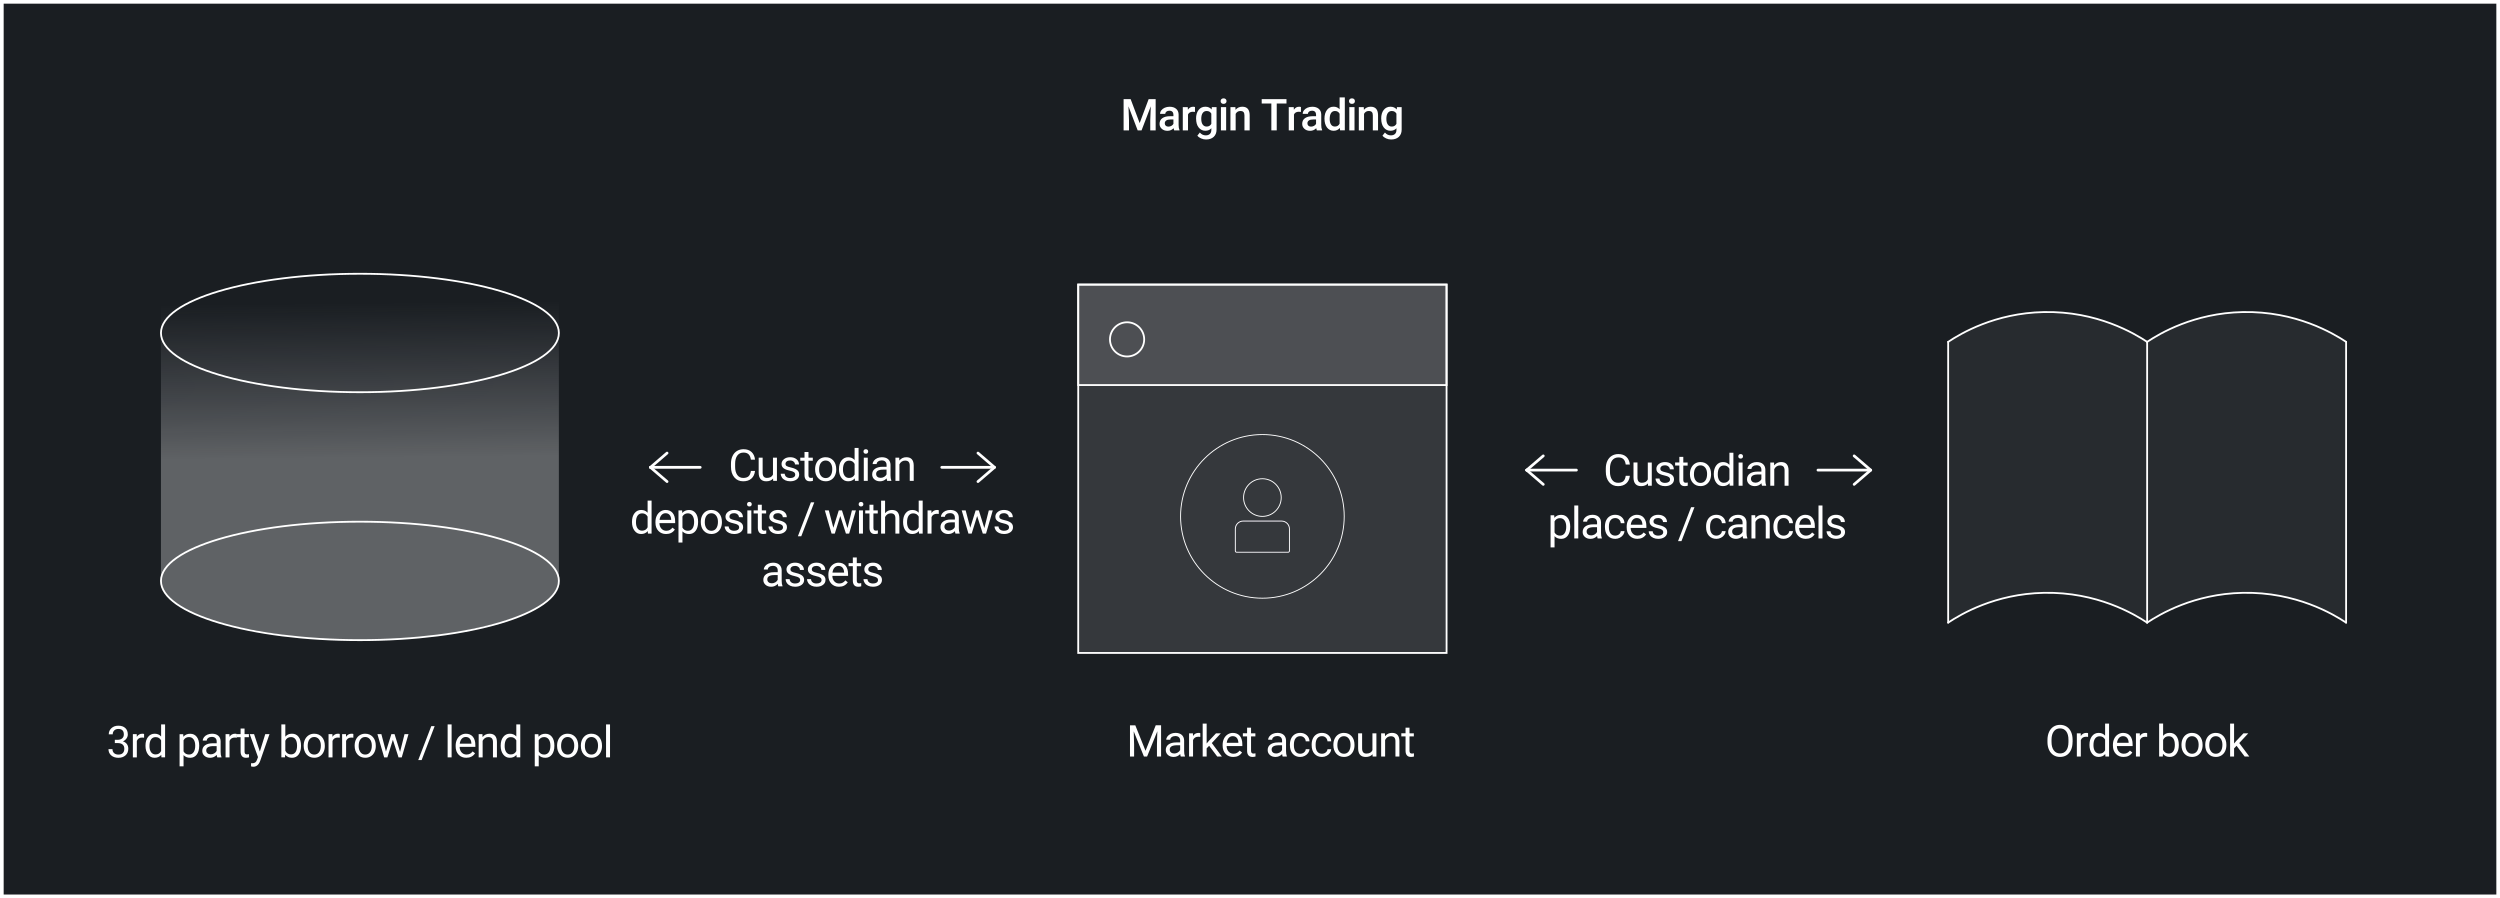 <?xml version="1.0" encoding="UTF-8"?><svg id="Layer_2" xmlns="http://www.w3.org/2000/svg" xmlns:xlink="http://www.w3.org/1999/xlink" viewBox="0 0 1365.52 490.6"><rect x="0" y="0" width="1365.52" height="490.6" fill="#808080" stroke="none"/><defs><style>.cls-1,.cls-2,.cls-3,.cls-4,.cls-5,.cls-6{fill:none;}.cls-7{opacity:.12;}.cls-7,.cls-8,.cls-9{fill:#fff;}.cls-8{opacity:.06;}.cls-10{fill:url(#linear-gradient);}.cls-11{opacity:.1;}.cls-12{fill:#1a1e22;stroke-width:2px;}.cls-12,.cls-2,.cls-3,.cls-4,.cls-6{stroke:#fff;}.cls-12,.cls-2,.cls-3,.cls-5,.cls-6{stroke-miterlimit:10;}.cls-2,.cls-4{stroke-linecap:round;}.cls-4{stroke-linejoin:round;stroke-width:1.5px;}.cls-5{stroke:#863dd2;}.cls-5,.cls-6{stroke-width:.5px;}</style><linearGradient id="linear-gradient" x1="-11651.16" y1="4780.15" x2="-11650.06" y2="4889.55" gradientTransform="translate(-11454.41 5029.75) rotate(-180)" gradientUnits="userSpaceOnUse"><stop offset="0" stop-color="#fff" stop-opacity=".3"/><stop offset=".77" stop-color="#e1e1eb" stop-opacity="0"/><stop offset="1" stop-color="#e0e0eb" stop-opacity="0"/></linearGradient></defs><g id="Layer_1-2"><rect class="cls-12" x="1" y="1" width="1363.52" height="488.6"/><ellipse class="cls-3" cx="196.59" cy="317.3" rx="108.67" ry="32.35"/><path class="cls-10" d="M87.92,149.53h217.34v165.11c0,19.3-28.02,22.89-30.63,25.11l-23.92,5.54c-8.69,1.4-19.59,2.82-32.21,3.63-19.7,1.27-34.93,.53-41.18,.15-19.57-1.19-33.2-3.83-46.13-6.34-2.48-.48-9.97-1.96-19.31-5.38-19.13-7.01-22.24-13.43-23.19-16.32-.74-2.22-.81-4.2-.77-5.42V149.53Z"/><ellipse class="cls-3" cx="196.59" cy="181.88" rx="108.67" ry="32.35"/><g><path class="cls-9" d="M62.72,404.09h1.63c1.02-.02,1.83-.29,2.41-.81s.88-1.23,.88-2.12c0-2-1-3-2.99-3-.94,0-1.69,.27-2.24,.8s-.84,1.24-.84,2.13h-2.17c0-1.35,.49-2.47,1.48-3.37s2.24-1.34,3.77-1.34c1.61,0,2.87,.43,3.79,1.28s1.37,2.04,1.37,3.55c0,.74-.24,1.46-.72,2.16s-1.13,1.21-1.96,1.56c.94,.3,1.66,.79,2.17,1.48s.77,1.53,.77,2.52c0,1.53-.5,2.75-1.5,3.64s-2.3,1.35-3.9,1.35-2.9-.43-3.91-1.3-1.51-2.01-1.51-3.43h2.18c0,.9,.29,1.62,.88,2.16s1.37,.81,2.36,.81c1.05,0,1.85-.27,2.4-.82s.83-1.33,.83-2.36-.3-1.75-.91-2.29-1.49-.8-2.64-.82h-1.63v-1.77Z"/><path class="cls-9" d="M78.7,402.94c-.33-.05-.68-.08-1.07-.08-1.42,0-2.39,.61-2.89,1.82v9h-2.17v-12.68h2.11l.04,1.46c.71-1.13,1.72-1.7,3.02-1.7,.42,0,.74,.05,.96,.16v2.02Z"/><path class="cls-9" d="M79.47,407.23c0-1.95,.46-3.51,1.38-4.69,.92-1.18,2.13-1.78,3.62-1.78s2.66,.51,3.53,1.52v-6.61h2.17v18h-1.99l-.11-1.36c-.87,1.06-2.07,1.59-3.62,1.59s-2.67-.6-3.59-1.8-1.39-2.77-1.39-4.71v-.16Zm2.17,.25c0,1.44,.3,2.56,.89,3.38,.59,.81,1.41,1.22,2.46,1.22,1.38,0,2.38-.62,3.01-1.85v-5.82c-.65-1.2-1.65-1.79-2.99-1.79-1.06,0-1.89,.41-2.48,1.23-.59,.82-.89,2.04-.89,3.64Z"/><path class="cls-9" d="M108.8,407.48c0,1.93-.44,3.48-1.32,4.66s-2.08,1.77-3.59,1.77-2.75-.49-3.63-1.46v6.11h-2.17v-17.55h1.98l.11,1.41c.88-1.09,2.11-1.64,3.68-1.64s2.73,.57,3.62,1.72,1.33,2.75,1.33,4.79v.2Zm-2.17-.25c0-1.43-.3-2.56-.91-3.39s-1.45-1.24-2.51-1.24c-1.31,0-2.3,.58-2.95,1.75v6.06c.65,1.16,1.64,1.73,2.98,1.73,1.04,0,1.87-.41,2.48-1.24s.92-2.05,.92-3.67Z"/><path class="cls-9" d="M118.68,413.68c-.13-.25-.23-.7-.3-1.34-1.01,1.05-2.21,1.57-3.61,1.57-1.25,0-2.28-.35-3.08-1.06-.8-.71-1.2-1.6-1.2-2.69,0-1.32,.5-2.35,1.51-3.08,1-.73,2.42-1.1,4.24-1.1h2.11v-1c0-.76-.23-1.36-.68-1.81-.45-.45-1.12-.67-2-.67-.77,0-1.42,.2-1.95,.59-.52,.39-.79,.86-.79,1.42h-2.18c0-.63,.22-1.24,.67-1.83,.45-.59,1.06-1.06,1.83-1.4,.77-.34,1.61-.52,2.54-.52,1.46,0,2.6,.37,3.43,1.1,.83,.73,1.26,1.74,1.29,3.02v5.84c0,1.16,.15,2.09,.45,2.78v.19h-2.27Zm-3.6-1.65c.68,0,1.32-.18,1.93-.53s1.05-.81,1.32-1.37v-2.6h-1.7c-2.66,0-3.98,.78-3.98,2.33,0,.68,.23,1.21,.68,1.59,.45,.38,1.03,.57,1.75,.57Z"/><path class="cls-9" d="M129.34,402.94c-.33-.05-.68-.08-1.07-.08-1.42,0-2.39,.61-2.89,1.82v9h-2.17v-12.68h2.11l.04,1.46c.71-1.13,1.72-1.7,3.02-1.7,.42,0,.74,.05,.96,.16v2.02Z"/><path class="cls-9" d="M133.58,397.93v3.07h2.37v1.68h-2.37v7.87c0,.51,.11,.89,.32,1.14,.21,.25,.57,.38,1.08,.38,.25,0,.59-.05,1.03-.14v1.75c-.57,.15-1.12,.23-1.66,.23-.97,0-1.7-.29-2.19-.88s-.74-1.42-.74-2.5v-7.86h-2.31v-1.68h2.31v-3.07h2.17Z"/><path class="cls-9" d="M141.93,410.5l2.95-9.5h2.32l-5.1,14.64c-.79,2.11-2.04,3.16-3.76,3.16l-.41-.04-.81-.15v-1.76l.59,.05c.73,0,1.31-.15,1.72-.45s.75-.84,1.01-1.63l.48-1.29-4.52-12.54h2.37l3.16,9.5Z"/><path class="cls-9" d="M164.42,407.48c0,1.94-.45,3.49-1.34,4.67s-2.09,1.76-3.59,1.76c-1.6,0-2.84-.57-3.71-1.7l-.11,1.46h-1.99v-18h2.17v6.71c.88-1.09,2.08-1.63,3.62-1.63s2.75,.58,3.63,1.75,1.32,2.76,1.32,4.78v.19Zm-2.17-.25c0-1.48-.29-2.62-.86-3.42s-1.39-1.21-2.46-1.21c-1.43,0-2.46,.66-3.08,1.99v5.48c.66,1.33,1.7,1.99,3.11,1.99,1.04,0,1.85-.4,2.43-1.21s.87-2.02,.87-3.63Z"/><path class="cls-9" d="M165.88,407.22c0-1.24,.24-2.36,.73-3.35s1.17-1.76,2.04-2.3,1.87-.81,2.98-.81c1.73,0,3.12,.6,4.19,1.79s1.6,2.79,1.6,4.77v.15c0,1.23-.24,2.34-.71,3.32s-1.15,1.74-2.03,2.29-1.89,.82-3.03,.82c-1.72,0-3.11-.6-4.18-1.79s-1.6-2.78-1.6-4.75v-.15Zm2.18,.26c0,1.41,.33,2.54,.98,3.39s1.53,1.28,2.62,1.28,1.98-.43,2.62-1.29,.97-2.07,.97-3.63c0-1.39-.33-2.52-.99-3.38s-1.54-1.29-2.63-1.29-1.93,.43-2.59,1.28-.98,2.07-.98,3.66Z"/><path class="cls-9" d="M185.58,402.94c-.33-.05-.68-.08-1.07-.08-1.42,0-2.39,.61-2.89,1.82v9h-2.17v-12.68h2.11l.04,1.46c.71-1.13,1.72-1.7,3.02-1.7,.42,0,.74,.05,.96,.16v2.02Z"/><path class="cls-9" d="M193,402.94c-.33-.05-.68-.08-1.07-.08-1.42,0-2.39,.61-2.89,1.82v9h-2.17v-12.68h2.11l.04,1.46c.71-1.13,1.72-1.7,3.02-1.7,.42,0,.74,.05,.96,.16v2.02Z"/><path class="cls-9" d="M193.72,407.22c0-1.24,.24-2.36,.73-3.35s1.17-1.76,2.04-2.3,1.87-.81,2.98-.81c1.73,0,3.12,.6,4.19,1.79s1.6,2.79,1.6,4.77v.15c0,1.23-.24,2.34-.71,3.32s-1.15,1.74-2.03,2.29-1.89,.82-3.03,.82c-1.72,0-3.11-.6-4.18-1.79s-1.6-2.78-1.6-4.75v-.15Zm2.18,.26c0,1.41,.33,2.54,.98,3.39s1.53,1.28,2.62,1.28,1.98-.43,2.62-1.29,.97-2.07,.97-3.63c0-1.39-.33-2.52-.99-3.38s-1.54-1.29-2.63-1.29-1.93,.43-2.59,1.28-.98,2.07-.98,3.66Z"/><path class="cls-9" d="M218.51,410.69l2.44-9.69h2.17l-3.69,12.68h-1.76l-3.08-9.61-3,9.61h-1.76l-3.68-12.68h2.16l2.5,9.49,2.95-9.49h1.75l3.01,9.69Z"/><path class="cls-9" d="M230.31,415.14h-1.86l7.12-18.53h1.85l-7.11,18.53Z"/><path class="cls-9" d="M246.67,413.68h-2.17v-18h2.17v18Z"/><path class="cls-9" d="M254.7,413.91c-1.72,0-3.12-.56-4.2-1.69s-1.62-2.64-1.62-4.53v-.4c0-1.26,.24-2.38,.72-3.37s1.15-1.76,2.02-2.32,1.8-.84,2.81-.84c1.65,0,2.93,.54,3.84,1.63s1.37,2.64,1.37,4.66v.9h-8.59c.03,1.25,.4,2.26,1.1,3.03s1.59,1.15,2.67,1.15c.77,0,1.41-.16,1.95-.47s1-.73,1.39-1.24l1.32,1.03c-1.06,1.63-2.66,2.45-4.78,2.45Zm-.27-11.37c-.88,0-1.61,.32-2.2,.96s-.96,1.53-1.1,2.68h6.35v-.16c-.06-1.1-.36-1.96-.89-2.56s-1.25-.91-2.16-.91Z"/><path class="cls-9" d="M263.51,401l.07,1.59c.97-1.22,2.23-1.83,3.8-1.83,2.68,0,4.03,1.51,4.05,4.54v8.38h-2.17v-8.39c0-.91-.22-1.59-.63-2.03s-1.05-.66-1.92-.66c-.7,0-1.32,.19-1.85,.56s-.95,.87-1.24,1.48v9.04h-2.17v-12.68h2.05Z"/><path class="cls-9" d="M273.48,407.23c0-1.95,.46-3.51,1.38-4.69,.92-1.18,2.13-1.78,3.62-1.78s2.66,.51,3.53,1.52v-6.61h2.17v18h-1.99l-.11-1.36c-.87,1.06-2.07,1.59-3.62,1.59s-2.67-.6-3.59-1.8-1.39-2.77-1.39-4.71v-.16Zm2.17,.25c0,1.44,.3,2.56,.89,3.38,.59,.81,1.41,1.22,2.46,1.22,1.37,0,2.38-.62,3.01-1.85v-5.82c-.65-1.2-1.65-1.79-2.99-1.79-1.06,0-1.89,.41-2.48,1.23-.59,.82-.89,2.04-.89,3.64Z"/><path class="cls-9" d="M302.8,407.48c0,1.93-.44,3.48-1.32,4.66s-2.08,1.77-3.59,1.77-2.75-.49-3.63-1.46v6.11h-2.17v-17.55h1.98l.11,1.41c.88-1.09,2.11-1.64,3.68-1.64s2.73,.57,3.62,1.72,1.33,2.75,1.33,4.79v.2Zm-2.17-.25c0-1.43-.3-2.56-.91-3.39s-1.45-1.24-2.51-1.24c-1.31,0-2.3,.58-2.95,1.75v6.06c.65,1.16,1.64,1.73,2.98,1.73,1.04,0,1.87-.41,2.48-1.24s.92-2.05,.92-3.67Z"/><path class="cls-9" d="M304.29,407.22c0-1.24,.24-2.36,.73-3.35s1.17-1.76,2.04-2.3,1.87-.81,2.98-.81c1.73,0,3.12,.6,4.19,1.79s1.6,2.79,1.6,4.77v.15c0,1.23-.24,2.34-.71,3.32s-1.15,1.74-2.03,2.29-1.89,.82-3.03,.82c-1.72,0-3.11-.6-4.18-1.79s-1.6-2.78-1.6-4.75v-.15Zm2.18,.26c0,1.41,.33,2.54,.98,3.39s1.53,1.28,2.62,1.28,1.98-.43,2.62-1.29,.97-2.07,.97-3.63c0-1.39-.33-2.52-.99-3.38s-1.54-1.29-2.63-1.29-1.93,.43-2.59,1.28-.98,2.07-.98,3.66Z"/><path class="cls-9" d="M317.28,407.22c0-1.24,.24-2.36,.73-3.35s1.17-1.76,2.04-2.3,1.87-.81,2.98-.81c1.73,0,3.12,.6,4.19,1.79s1.6,2.79,1.6,4.77v.15c0,1.23-.24,2.34-.71,3.32s-1.15,1.74-2.03,2.29-1.89,.82-3.03,.82c-1.72,0-3.11-.6-4.18-1.79s-1.6-2.78-1.6-4.75v-.15Zm2.18,.26c0,1.41,.33,2.54,.98,3.39s1.53,1.28,2.62,1.28,1.98-.43,2.62-1.29,.97-2.07,.97-3.63c0-1.39-.33-2.52-.99-3.38s-1.54-1.29-2.63-1.29-1.93,.43-2.59,1.28-.98,2.07-.98,3.66Z"/><path class="cls-9" d="M333.2,413.68h-2.17v-18h2.17v18Z"/></g><g><path class="cls-9" d="M617.57,54.15l4.92,13.08,4.91-13.08h3.83v17.06h-2.95v-5.62l.29-7.52-5.04,13.15h-2.12l-5.03-13.14,.29,7.51v5.62h-2.95v-17.06h3.84Z"/><path class="cls-9" d="M641.35,71.21c-.12-.24-.23-.64-.33-1.18-.91,.95-2.02,1.42-3.33,1.42s-2.31-.36-3.12-1.09-1.21-1.62-1.21-2.7c0-1.35,.5-2.39,1.51-3.11s2.44-1.08,4.31-1.08h1.75v-.83c0-.66-.18-1.18-.55-1.58s-.93-.59-1.68-.59c-.65,0-1.18,.16-1.59,.49s-.62,.74-.62,1.24h-2.85c0-.7,.23-1.35,.69-1.95s1.09-1.08,1.88-1.42,1.68-.52,2.65-.52c1.48,0,2.67,.37,3.55,1.12s1.34,1.79,1.36,3.15v5.72c0,1.14,.16,2.05,.48,2.73v.2h-2.91Zm-3.13-2.05c.56,0,1.09-.14,1.59-.41s.87-.64,1.12-1.1v-2.39h-1.54c-1.05,0-1.85,.18-2.38,.55s-.8,.89-.8,1.56c0,.55,.18,.98,.54,1.31s.85,.49,1.46,.49Z"/><path class="cls-9" d="M652.7,61.13c-.38-.06-.76-.09-1.16-.09-1.31,0-2.18,.5-2.64,1.5v8.67h-2.85v-12.68h2.72l.07,1.42c.69-1.1,1.64-1.65,2.86-1.65,.41,0,.74,.05,1.01,.16v2.67Z"/><path class="cls-9" d="M653.3,64.77c0-1.97,.46-3.54,1.39-4.72s2.15-1.76,3.69-1.76c1.45,0,2.58,.5,3.41,1.51l.13-1.28h2.57v12.29c0,1.66-.52,2.98-1.55,3.94s-2.43,1.44-4.19,1.44c-.93,0-1.84-.19-2.72-.58s-1.56-.89-2.02-1.52l1.35-1.71c.88,1.04,1.95,1.56,3.23,1.56,.95,0,1.69-.26,2.24-.77s.82-1.26,.82-2.26v-.86c-.82,.91-1.91,1.37-3.28,1.37-1.48,0-2.7-.59-3.64-1.77s-1.41-2.81-1.41-4.9Zm2.84,.25c0,1.27,.26,2.28,.78,3.01s1.24,1.1,2.16,1.1c1.15,0,2-.49,2.55-1.48v-5.58c-.54-.96-1.38-1.44-2.53-1.44-.94,0-1.67,.37-2.19,1.11s-.78,1.84-.78,3.28Z"/><path class="cls-9" d="M666.71,55.24c0-.44,.14-.8,.42-1.09s.67-.43,1.19-.43,.91,.14,1.2,.43,.42,.65,.42,1.09-.14,.79-.42,1.07-.68,.43-1.2,.43-.91-.14-1.19-.43-.42-.64-.42-1.07Zm3.02,15.97h-2.85v-12.68h2.85v12.68Z"/><path class="cls-9" d="M674.78,58.53l.08,1.46c.94-1.13,2.17-1.7,3.69-1.7,2.64,0,3.98,1.51,4.03,4.54v8.38h-2.85v-8.21c0-.8-.17-1.4-.52-1.79-.35-.39-.92-.58-1.71-.58-1.15,0-2,.52-2.57,1.56v9.02h-2.85v-12.68h2.68Z"/><path class="cls-9" d="M702.68,56.54h-5.32v14.67h-2.94v-14.67h-5.27v-2.39h13.54v2.39Z"/><path class="cls-9" d="M710.58,61.13c-.38-.06-.76-.09-1.16-.09-1.3,0-2.18,.5-2.64,1.5v8.67h-2.85v-12.68h2.72l.07,1.42c.69-1.1,1.64-1.65,2.86-1.65,.41,0,.74,.05,1.01,.16v2.67Z"/><path class="cls-9" d="M719.26,71.21c-.12-.24-.23-.64-.33-1.18-.91,.95-2.02,1.42-3.33,1.42s-2.31-.36-3.12-1.09-1.21-1.62-1.21-2.7c0-1.35,.5-2.39,1.51-3.11s2.44-1.08,4.31-1.08h1.75v-.83c0-.66-.18-1.18-.55-1.58s-.93-.59-1.68-.59c-.65,0-1.18,.16-1.59,.49s-.62,.74-.62,1.24h-2.85c0-.7,.23-1.35,.69-1.95s1.09-1.08,1.88-1.42,1.68-.52,2.65-.52c1.48,0,2.67,.37,3.55,1.12s1.34,1.79,1.36,3.15v5.72c0,1.14,.16,2.05,.48,2.73v.2h-2.91Zm-3.13-2.05c.56,0,1.09-.14,1.59-.41s.87-.64,1.12-1.1v-2.39h-1.54c-1.05,0-1.85,.18-2.38,.55s-.8,.89-.8,1.56c0,.55,.18,.98,.54,1.31s.85,.49,1.46,.49Z"/><path class="cls-9" d="M723.44,64.77c0-1.95,.45-3.52,1.36-4.71s2.12-1.78,3.64-1.78c1.34,0,2.43,.47,3.26,1.41v-6.49h2.85v18h-2.58l-.14-1.31c-.85,1.03-1.99,1.55-3.41,1.55s-2.69-.6-3.6-1.79-1.38-2.82-1.38-4.88Zm2.85,.25c0,1.29,.25,2.29,.74,3.02s1.2,1.08,2.12,1.08c1.16,0,2.02-.52,2.55-1.56v-5.41c-.52-1.02-1.37-1.52-2.53-1.52-.92,0-1.63,.37-2.13,1.1s-.75,1.83-.75,3.3Z"/><path class="cls-9" d="M736.83,55.24c0-.44,.14-.8,.42-1.09s.67-.43,1.19-.43,.91,.14,1.2,.43,.42,.65,.42,1.09-.14,.79-.42,1.07-.68,.43-1.2,.43-.91-.14-1.19-.43-.42-.64-.42-1.07Zm3.02,15.97h-2.85v-12.68h2.85v12.68Z"/><path class="cls-9" d="M744.9,58.53l.08,1.46c.94-1.13,2.17-1.7,3.69-1.7,2.64,0,3.98,1.51,4.03,4.54v8.38h-2.85v-8.21c0-.8-.17-1.4-.52-1.79s-.92-.58-1.71-.58c-1.15,0-2,.52-2.57,1.56v9.02h-2.85v-12.68h2.68Z"/><path class="cls-9" d="M754.41,64.77c0-1.97,.46-3.54,1.39-4.72s2.15-1.76,3.69-1.76c1.45,0,2.58,.5,3.41,1.51l.13-1.28h2.57v12.29c0,1.66-.52,2.98-1.55,3.94s-2.43,1.44-4.19,1.44c-.93,0-1.84-.19-2.72-.58s-1.56-.89-2.02-1.52l1.35-1.71c.88,1.04,1.95,1.56,3.23,1.56,.95,0,1.69-.26,2.24-.77s.82-1.26,.82-2.26v-.86c-.82,.91-1.91,1.37-3.28,1.37-1.48,0-2.7-.59-3.64-1.77s-1.41-2.81-1.41-4.9Zm2.84,.25c0,1.27,.26,2.28,.78,3.01s1.24,1.1,2.16,1.1c1.15,0,2-.49,2.55-1.48v-5.58c-.54-.96-1.38-1.44-2.53-1.44-.94,0-1.67,.37-2.19,1.11s-.78,1.84-.78,3.28Z"/></g><rect class="cls-7" x="588.93" y="155.44" width="201.2" height="201.2"/><rect class="cls-7" x="588.93" y="155.44" width="201.2" height="54.88"/><g><rect class="cls-3" x="588.93" y="155.44" width="201.2" height="201.2"/><rect class="cls-3" x="588.93" y="155.44" width="201.2" height="54.88"/><circle class="cls-3" cx="615.62" cy="185.37" r="9.34"/></g><circle class="cls-6" cx="689.53" cy="282.05" r="44.69"/><g class="cls-11"><circle class="cls-1" cx="689.53" cy="271.77" r="10.28"/><path class="cls-5" d="M675.48,284.62h28.09c.4,0,.73,.33,.73,.73v12.01c0,2.37-1.92,4.29-4.29,4.29h-20.97c-2.37,0-4.29-1.92-4.29-4.29v-12.01c0-.4,.33-.73,.73-.73Z" transform="translate(1379.05 586.26) rotate(-180)"/></g><g><circle class="cls-6" cx="689.53" cy="271.77" r="10.28"/><path class="cls-6" d="M675.48,284.62h28.09c.4,0,.73,.33,.73,.73v12.01c0,2.37-1.92,4.29-4.29,4.29h-20.97c-2.37,0-4.29-1.92-4.29-4.29v-12.01c0-.4,.33-.73,.73-.73Z" transform="translate(1379.05 586.26) rotate(-180)"/></g><line class="cls-4" x1="364.35" y1="263.04" x2="355.3" y2="255.26"/><line class="cls-4" x1="355.3" y1="255.26" x2="364.35" y2="247.47"/><line class="cls-4" x1="382.46" y1="255.26" x2="355.3" y2="255.26"/><line class="cls-4" x1="534.17" y1="247.47" x2="543.21" y2="255.26"/><line class="cls-4" x1="543.21" y1="255.26" x2="534.17" y2="263.04"/><g><path class="cls-9" d="M412.4,257.24c-.21,1.8-.88,3.2-2,4.18s-2.61,1.47-4.47,1.47c-2.02,0-3.63-.72-4.85-2.17s-1.82-3.38-1.82-5.8v-1.64c0-1.59,.28-2.98,.85-4.18s1.37-2.13,2.41-2.77,2.24-.97,3.61-.97c1.81,0,3.27,.51,4.36,1.52s1.73,2.41,1.91,4.2h-2.26c-.2-1.36-.62-2.35-1.27-2.96s-1.56-.92-2.74-.92c-1.44,0-2.56,.53-3.38,1.6-.82,1.06-1.22,2.58-1.22,4.54v1.65c0,1.85,.39,3.33,1.16,4.42s1.86,1.64,3.25,1.64c1.25,0,2.21-.28,2.88-.85s1.11-1.55,1.33-2.96h2.26Z"/><path class="cls-9" d="M422.26,261.4c-.84,.99-2.08,1.49-3.71,1.49-1.35,0-2.38-.39-3.09-1.18s-1.06-1.95-1.07-3.49v-8.25h2.17v8.19c0,1.92,.78,2.88,2.34,2.88,1.66,0,2.76-.62,3.3-1.85v-9.22h2.17v12.68h-2.06l-.05-1.25Z"/><path class="cls-9" d="M434.35,259.29c0-.59-.22-1.04-.66-1.37s-1.21-.6-2.31-.84-1.97-.52-2.61-.84-1.12-.72-1.43-1.17-.46-.99-.46-1.62c0-1.04,.44-1.92,1.32-2.64s2-1.08,3.37-1.08c1.44,0,2.6,.37,3.5,1.11s1.34,1.69,1.34,2.85h-2.18c0-.59-.25-1.11-.76-1.54s-1.14-.64-1.9-.64-1.41,.17-1.85,.52-.67,.79-.67,1.35c0,.52,.21,.92,.62,1.18s1.16,.52,2.24,.76,1.96,.53,2.63,.87,1.17,.74,1.49,1.21,.49,1.05,.49,1.73c0,1.13-.45,2.04-1.36,2.72s-2.08,1.03-3.53,1.03c-1.02,0-1.91-.18-2.7-.54s-1.39-.86-1.83-1.51-.66-1.34-.66-2.09h2.17c.04,.73,.33,1.3,.87,1.73s1.26,.64,2.15,.64c.82,0,1.48-.17,1.97-.5s.74-.78,.74-1.33Z"/><path class="cls-9" d="M441.59,246.91v3.07h2.37v1.68h-2.37v7.87c0,.51,.11,.89,.32,1.14,.21,.25,.57,.38,1.08,.38,.25,0,.59-.05,1.03-.14v1.75c-.57,.15-1.12,.23-1.66,.23-.97,0-1.7-.29-2.19-.88s-.74-1.42-.74-2.5v-7.86h-2.31v-1.68h2.31v-3.07h2.17Z"/><path class="cls-9" d="M445.22,256.2c0-1.24,.24-2.36,.73-3.35,.49-.99,1.17-1.76,2.04-2.3,.87-.54,1.86-.81,2.98-.81,1.73,0,3.12,.6,4.19,1.79s1.6,2.79,1.6,4.77v.15c0,1.23-.24,2.34-.71,3.32-.47,.98-1.15,1.74-2.03,2.29s-1.89,.82-3.03,.82c-1.72,0-3.11-.6-4.18-1.79s-1.6-2.78-1.6-4.75v-.15Zm2.18,.26c0,1.41,.33,2.54,.98,3.39,.65,.85,1.52,1.28,2.62,1.28s1.98-.43,2.62-1.29c.65-.86,.97-2.07,.97-3.63,0-1.39-.33-2.52-.99-3.38-.66-.86-1.54-1.29-2.63-1.29s-1.93,.43-2.59,1.28-.98,2.07-.98,3.66Z"/><path class="cls-9" d="M458.26,256.21c0-1.95,.46-3.51,1.38-4.69s2.13-1.78,3.62-1.78,2.66,.51,3.53,1.52v-6.61h2.17v18h-1.99l-.11-1.36c-.87,1.06-2.07,1.59-3.62,1.59s-2.67-.6-3.59-1.8-1.39-2.77-1.39-4.71v-.16Zm2.17,.25c0,1.44,.3,2.56,.89,3.38s1.41,1.22,2.46,1.22c1.38,0,2.38-.62,3.01-1.85v-5.82c-.65-1.2-1.64-1.79-2.99-1.79-1.06,0-1.89,.41-2.48,1.23s-.89,2.04-.89,3.64Z"/><path class="cls-9" d="M471.64,246.61c0-.35,.11-.65,.32-.89s.53-.36,.96-.36,.74,.12,.96,.36,.33,.54,.33,.89-.11,.64-.33,.88-.54,.35-.96,.35-.74-.12-.96-.35-.32-.53-.32-.88Zm2.34,16.04h-2.17v-12.68h2.17v12.68Z"/><path class="cls-9" d="M484.58,262.66c-.12-.25-.23-.7-.3-1.34-1.01,1.05-2.21,1.57-3.61,1.57-1.25,0-2.28-.35-3.08-1.06s-1.2-1.6-1.2-2.69c0-1.32,.5-2.35,1.51-3.08s2.42-1.1,4.24-1.1h2.11v-1c0-.76-.23-1.36-.68-1.81s-1.12-.67-2-.67c-.77,0-1.42,.2-1.95,.59s-.79,.86-.79,1.42h-2.18c0-.63,.22-1.24,.67-1.83s1.06-1.06,1.83-1.4,1.62-.52,2.54-.52c1.46,0,2.61,.37,3.43,1.1s1.26,1.74,1.29,3.02v5.84c0,1.16,.15,2.09,.45,2.78v.19h-2.27Zm-3.6-1.65c.68,0,1.32-.18,1.93-.53s1.05-.81,1.32-1.37v-2.6h-1.7c-2.66,0-3.98,.78-3.98,2.33,0,.68,.23,1.21,.68,1.59s1.04,.57,1.75,.57Z"/><path class="cls-9" d="M491.16,249.98l.07,1.59c.97-1.22,2.23-1.83,3.8-1.83,2.68,0,4.03,1.51,4.05,4.54v8.38h-2.17v-8.39c0-.91-.22-1.59-.63-2.03s-1.05-.66-1.92-.66c-.7,0-1.32,.19-1.85,.56s-.95,.87-1.24,1.48v9.04h-2.17v-12.68h2.05Z"/><path class="cls-9" d="M345.2,285.01c0-1.95,.46-3.51,1.38-4.69s2.13-1.78,3.62-1.78,2.66,.51,3.53,1.52v-6.61h2.17v18h-1.99l-.11-1.36c-.87,1.06-2.07,1.59-3.62,1.59s-2.67-.6-3.59-1.8-1.39-2.77-1.39-4.71v-.16Zm2.17,.25c0,1.44,.3,2.56,.89,3.38s1.41,1.22,2.46,1.22c1.38,0,2.38-.62,3.01-1.85v-5.82c-.65-1.2-1.64-1.79-2.99-1.79-1.06,0-1.89,.41-2.48,1.23s-.89,2.04-.89,3.64Z"/><path class="cls-9" d="M363.83,291.69c-1.72,0-3.12-.56-4.2-1.69s-1.62-2.64-1.62-4.53v-.4c0-1.26,.24-2.38,.72-3.37s1.15-1.76,2.02-2.32c.86-.56,1.8-.84,2.81-.84,1.65,0,2.93,.54,3.84,1.63s1.37,2.64,1.37,4.66v.9h-8.59c.03,1.25,.4,2.26,1.1,3.03,.7,.77,1.59,1.15,2.67,1.15,.76,0,1.41-.16,1.95-.47,.53-.31,1-.73,1.39-1.24l1.32,1.03c-1.06,1.63-2.66,2.45-4.78,2.45Zm-.27-11.37c-.88,0-1.61,.32-2.2,.96-.59,.64-.96,1.53-1.1,2.68h6.35v-.16c-.06-1.1-.36-1.96-.89-2.56-.53-.61-1.25-.91-2.16-.91Z"/><path class="cls-9" d="M381.3,285.26c0,1.93-.44,3.48-1.32,4.66s-2.08,1.77-3.59,1.77-2.75-.49-3.63-1.46v6.11h-2.17v-17.55h1.98l.11,1.41c.88-1.09,2.11-1.64,3.68-1.64s2.73,.57,3.62,1.72,1.33,2.75,1.33,4.79v.2Zm-2.17-.25c0-1.43-.3-2.56-.91-3.39s-1.45-1.24-2.51-1.24c-1.31,0-2.3,.58-2.95,1.75v6.06c.65,1.16,1.64,1.73,2.98,1.73,1.04,0,1.87-.41,2.48-1.24s.92-2.05,.92-3.67Z"/><path class="cls-9" d="M382.78,285c0-1.24,.24-2.36,.73-3.35s1.17-1.76,2.04-2.3,1.87-.81,2.98-.81c1.73,0,3.12,.6,4.19,1.79s1.6,2.79,1.6,4.77v.15c0,1.23-.24,2.34-.71,3.32s-1.15,1.74-2.03,2.29-1.89,.82-3.03,.82c-1.72,0-3.11-.6-4.18-1.79s-1.6-2.78-1.6-4.75v-.15Zm2.18,.26c0,1.41,.33,2.54,.98,3.39s1.53,1.28,2.62,1.28,1.98-.43,2.62-1.29,.97-2.07,.97-3.63c0-1.39-.33-2.52-.99-3.38s-1.54-1.29-2.63-1.29-1.93,.43-2.59,1.28-.98,2.07-.98,3.66Z"/><path class="cls-9" d="M403.73,288.09c0-.59-.22-1.04-.66-1.37s-1.21-.6-2.31-.84-1.97-.52-2.61-.84-1.12-.72-1.43-1.17-.46-.99-.46-1.62c0-1.04,.44-1.92,1.32-2.64s2-1.08,3.37-1.08c1.44,0,2.6,.37,3.5,1.11s1.34,1.69,1.34,2.85h-2.18c0-.59-.25-1.11-.76-1.54s-1.14-.64-1.9-.64-1.41,.17-1.85,.52-.67,.79-.67,1.35c0,.52,.21,.92,.62,1.18s1.16,.52,2.24,.76,1.96,.53,2.63,.87,1.17,.74,1.49,1.21,.49,1.05,.49,1.73c0,1.13-.45,2.04-1.36,2.72s-2.08,1.03-3.53,1.03c-1.02,0-1.91-.18-2.7-.54s-1.39-.86-1.83-1.51-.66-1.34-.66-2.09h2.17c.04,.73,.33,1.3,.87,1.73s1.26,.64,2.15,.64c.82,0,1.48-.17,1.97-.5s.74-.78,.74-1.33Z"/><path class="cls-9" d="M408.04,275.41c0-.35,.11-.65,.32-.89s.53-.36,.96-.36,.74,.12,.96,.36,.33,.54,.33,.89-.11,.64-.33,.88-.54,.35-.96,.35-.74-.12-.96-.35-.32-.53-.32-.88Zm2.34,16.04h-2.17v-12.68h2.17v12.68Z"/><path class="cls-9" d="M416.1,275.71v3.07h2.37v1.68h-2.37v7.87c0,.51,.11,.89,.32,1.14,.21,.25,.57,.38,1.08,.38,.25,0,.59-.05,1.03-.14v1.75c-.57,.15-1.12,.23-1.66,.23-.97,0-1.7-.29-2.19-.88s-.74-1.42-.74-2.5v-7.86h-2.31v-1.68h2.31v-3.07h2.17Z"/><path class="cls-9" d="M427.68,288.09c0-.59-.22-1.04-.66-1.37s-1.21-.6-2.31-.84-1.97-.52-2.61-.84-1.12-.72-1.43-1.17-.46-.99-.46-1.62c0-1.04,.44-1.92,1.32-2.64s2-1.08,3.37-1.08c1.44,0,2.6,.37,3.5,1.11s1.34,1.69,1.34,2.85h-2.18c0-.59-.25-1.11-.76-1.54s-1.14-.64-1.9-.64-1.41,.17-1.85,.52-.67,.79-.67,1.35c0,.52,.21,.92,.62,1.18s1.16,.52,2.24,.76,1.96,.53,2.63,.87,1.17,.74,1.49,1.21,.49,1.05,.49,1.73c0,1.13-.45,2.04-1.36,2.72s-2.08,1.03-3.53,1.03c-1.02,0-1.91-.18-2.7-.54s-1.39-.86-1.83-1.51-.66-1.34-.66-2.09h2.17c.04,.73,.33,1.3,.87,1.73s1.26,.64,2.15,.64c.82,0,1.48-.17,1.97-.5s.74-.78,.74-1.33Z"/><path class="cls-9" d="M437.66,292.92h-1.86l7.12-18.53h1.85l-7.11,18.53Z"/><path class="cls-9" d="M462.89,288.47l2.44-9.69h2.17l-3.69,12.68h-1.76l-3.08-9.61-3,9.61h-1.76l-3.68-12.68h2.16l2.5,9.49,2.95-9.49h1.75l3.01,9.69Z"/><path class="cls-9" d="M469.01,275.41c0-.35,.11-.65,.32-.89s.53-.36,.96-.36,.74,.12,.96,.36,.33,.54,.33,.89-.11,.64-.33,.88-.54,.35-.96,.35-.74-.12-.96-.35-.32-.53-.32-.88Zm2.34,16.04h-2.17v-12.68h2.17v12.68Z"/><path class="cls-9" d="M477.07,275.71v3.07h2.37v1.68h-2.37v7.87c0,.51,.11,.89,.32,1.14,.21,.25,.57,.38,1.08,.38,.25,0,.59-.05,1.03-.14v1.75c-.57,.15-1.12,.23-1.66,.23-.97,0-1.7-.29-2.19-.88s-.74-1.42-.74-2.5v-7.86h-2.31v-1.68h2.31v-3.07h2.17Z"/><path class="cls-9" d="M483.44,280.31c.96-1.18,2.21-1.77,3.75-1.77,2.68,0,4.03,1.51,4.05,4.54v8.38h-2.17v-8.39c0-.91-.22-1.59-.63-2.03s-1.05-.66-1.92-.66c-.7,0-1.32,.19-1.85,.56s-.95,.87-1.24,1.48v9.04h-2.17v-18h2.17v6.86Z"/><path class="cls-9" d="M493.27,285.01c0-1.95,.46-3.51,1.38-4.69s2.13-1.78,3.62-1.78,2.66,.51,3.53,1.52v-6.61h2.17v18h-1.99l-.11-1.36c-.87,1.06-2.07,1.59-3.62,1.59s-2.67-.6-3.59-1.8-1.39-2.77-1.39-4.71v-.16Zm2.17,.25c0,1.44,.3,2.56,.89,3.38s1.41,1.22,2.46,1.22c1.38,0,2.38-.62,3.01-1.85v-5.82c-.65-1.2-1.64-1.79-2.99-1.79-1.06,0-1.89,.41-2.48,1.23s-.89,2.04-.89,3.64Z"/><path class="cls-9" d="M512.77,280.72c-.33-.05-.68-.08-1.07-.08-1.42,0-2.39,.61-2.89,1.82v9h-2.17v-12.68h2.11l.04,1.46c.71-1.13,1.72-1.7,3.02-1.7,.42,0,.74,.05,.96,.16v2.02Z"/><path class="cls-9" d="M521.89,291.46c-.12-.25-.23-.7-.3-1.34-1.01,1.05-2.21,1.57-3.61,1.57-1.25,0-2.28-.35-3.08-1.06s-1.2-1.6-1.2-2.69c0-1.32,.5-2.35,1.51-3.08s2.42-1.1,4.24-1.1h2.11v-1c0-.76-.23-1.36-.68-1.81s-1.12-.67-2-.67c-.77,0-1.42,.2-1.95,.59s-.79,.86-.79,1.42h-2.18c0-.63,.22-1.24,.67-1.83s1.06-1.06,1.83-1.4,1.62-.52,2.54-.52c1.46,0,2.61,.37,3.43,1.1s1.26,1.74,1.29,3.02v5.84c0,1.16,.15,2.09,.45,2.78v.19h-2.27Zm-3.6-1.65c.68,0,1.32-.18,1.93-.53s1.05-.81,1.32-1.37v-2.6h-1.7c-2.66,0-3.98,.78-3.98,2.33,0,.68,.23,1.21,.68,1.59s1.04,.57,1.75,.57Z"/><path class="cls-9" d="M537.65,288.47l2.44-9.69h2.17l-3.69,12.68h-1.76l-3.08-9.61-3,9.61h-1.76l-3.68-12.68h2.16l2.5,9.49,2.95-9.49h1.75l3.01,9.69Z"/><path class="cls-9" d="M551.14,288.09c0-.59-.22-1.04-.66-1.37s-1.21-.6-2.31-.84-1.97-.52-2.61-.84-1.12-.72-1.43-1.17-.46-.99-.46-1.62c0-1.04,.44-1.92,1.32-2.64s2-1.08,3.37-1.08c1.44,0,2.6,.37,3.5,1.11s1.34,1.69,1.34,2.85h-2.18c0-.59-.25-1.11-.76-1.54s-1.14-.64-1.9-.64-1.41,.17-1.85,.52-.67,.79-.67,1.35c0,.52,.21,.92,.62,1.18s1.16,.52,2.24,.76,1.96,.53,2.63,.87,1.17,.74,1.49,1.21,.49,1.05,.49,1.73c0,1.13-.45,2.04-1.36,2.72s-2.08,1.03-3.53,1.03c-1.02,0-1.91-.18-2.7-.54s-1.39-.86-1.83-1.51-.66-1.34-.66-2.09h2.17c.04,.73,.33,1.3,.87,1.73s1.26,.64,2.15,.64c.82,0,1.48-.17,1.97-.5s.74-.78,.74-1.33Z"/><path class="cls-9" d="M425.13,320.26c-.12-.25-.23-.7-.3-1.34-1.01,1.05-2.21,1.57-3.61,1.57-1.25,0-2.28-.35-3.08-1.06s-1.2-1.6-1.2-2.69c0-1.32,.5-2.35,1.51-3.08s2.42-1.1,4.24-1.1h2.11v-1c0-.76-.23-1.36-.68-1.81s-1.12-.67-2-.67c-.77,0-1.42,.2-1.95,.59s-.79,.86-.79,1.42h-2.18c0-.63,.22-1.24,.67-1.83s1.06-1.06,1.83-1.4,1.62-.52,2.54-.52c1.46,0,2.61,.37,3.43,1.1s1.26,1.74,1.29,3.02v5.84c0,1.16,.15,2.09,.45,2.78v.19h-2.27Zm-3.6-1.65c.68,0,1.32-.18,1.93-.53s1.05-.81,1.32-1.37v-2.6h-1.7c-2.66,0-3.98,.78-3.98,2.33,0,.68,.23,1.21,.68,1.59s1.04,.57,1.75,.57Z"/><path class="cls-9" d="M437.05,316.89c0-.59-.22-1.04-.66-1.37-.44-.32-1.21-.6-2.31-.84-1.1-.23-1.97-.52-2.61-.84s-1.12-.72-1.43-1.17c-.31-.45-.46-.99-.46-1.62,0-1.04,.44-1.92,1.32-2.64s2-1.08,3.37-1.08c1.44,0,2.6,.37,3.5,1.11,.89,.74,1.34,1.69,1.34,2.85h-2.18c0-.59-.25-1.11-.76-1.54s-1.14-.64-1.9-.64-1.41,.17-1.85,.52-.67,.79-.67,1.35c0,.52,.21,.92,.62,1.18,.41,.27,1.16,.52,2.24,.76,1.08,.24,1.96,.53,2.63,.87,.67,.34,1.17,.74,1.49,1.21,.32,.47,.49,1.05,.49,1.73,0,1.13-.45,2.04-1.36,2.72-.91,.68-2.08,1.03-3.53,1.03-1.02,0-1.92-.18-2.7-.54-.78-.36-1.39-.86-1.83-1.51-.44-.64-.66-1.34-.66-2.09h2.17c.04,.73,.33,1.3,.87,1.73,.54,.43,1.26,.64,2.15,.64,.82,0,1.48-.17,1.97-.5,.5-.33,.74-.78,.74-1.33Z"/><path class="cls-9" d="M448.73,316.89c0-.59-.22-1.04-.66-1.37s-1.21-.6-2.31-.84-1.97-.52-2.61-.84-1.12-.72-1.43-1.17-.46-.99-.46-1.62c0-1.04,.44-1.92,1.32-2.64s2-1.08,3.37-1.08c1.44,0,2.6,.37,3.5,1.11s1.34,1.69,1.34,2.85h-2.18c0-.59-.25-1.11-.76-1.54s-1.14-.64-1.9-.64-1.41,.17-1.85,.52-.67,.79-.67,1.35c0,.52,.21,.92,.62,1.18s1.16,.52,2.24,.76,1.96,.53,2.63,.87,1.17,.74,1.49,1.21,.49,1.05,.49,1.73c0,1.13-.45,2.04-1.36,2.72s-2.08,1.03-3.53,1.03c-1.02,0-1.91-.18-2.7-.54s-1.39-.86-1.83-1.51-.66-1.34-.66-2.09h2.17c.04,.73,.33,1.3,.87,1.73s1.26,.64,2.15,.64c.82,0,1.48-.17,1.97-.5s.74-.78,.74-1.33Z"/><path class="cls-9" d="M458.28,320.49c-1.72,0-3.12-.56-4.2-1.69s-1.62-2.64-1.62-4.53v-.4c0-1.26,.24-2.38,.72-3.37s1.15-1.76,2.02-2.32,1.8-.84,2.81-.84c1.65,0,2.93,.54,3.84,1.63s1.37,2.64,1.37,4.66v.9h-8.59c.03,1.25,.4,2.26,1.1,3.03s1.59,1.15,2.67,1.15c.77,0,1.41-.16,1.95-.47s1-.73,1.39-1.24l1.32,1.03c-1.06,1.63-2.66,2.45-4.78,2.45Zm-.27-11.37c-.88,0-1.61,.32-2.2,.96s-.96,1.53-1.1,2.68h6.35v-.16c-.06-1.1-.36-1.96-.89-2.56s-1.25-.91-2.16-.91Z"/><path class="cls-9" d="M467.98,304.51v3.07h2.37v1.68h-2.37v7.87c0,.51,.11,.89,.32,1.14,.21,.25,.57,.38,1.08,.38,.25,0,.59-.05,1.03-.14v1.75c-.57,.15-1.12,.23-1.66,.23-.97,0-1.7-.29-2.19-.88s-.74-1.42-.74-2.5v-7.86h-2.31v-1.68h2.31v-3.07h2.17Z"/><path class="cls-9" d="M479.57,316.89c0-.59-.22-1.04-.66-1.37s-1.21-.6-2.31-.84-1.97-.52-2.61-.84-1.12-.72-1.43-1.17-.46-.99-.46-1.62c0-1.04,.44-1.92,1.32-2.64s2-1.08,3.37-1.08c1.44,0,2.6,.37,3.5,1.11s1.34,1.69,1.34,2.85h-2.18c0-.59-.25-1.11-.76-1.54s-1.14-.64-1.9-.64-1.41,.17-1.85,.52-.67,.79-.67,1.35c0,.52,.21,.92,.62,1.18s1.16,.52,2.24,.76,1.96,.53,2.63,.87,1.17,.74,1.49,1.21,.49,1.05,.49,1.73c0,1.13-.45,2.04-1.36,2.72s-2.08,1.03-3.53,1.03c-1.02,0-1.91-.18-2.7-.54s-1.39-.86-1.83-1.51-.66-1.34-.66-2.09h2.17c.04,.73,.33,1.3,.87,1.73s1.26,.64,2.15,.64c.82,0,1.48-.17,1.97-.5s.74-.78,.74-1.33Z"/></g><line class="cls-4" x1="541.56" y1="255.26" x2="514.4" y2="255.26"/><g><path class="cls-9" d="M890.24,259.89c-.21,1.8-.88,3.2-2,4.18s-2.61,1.47-4.47,1.47c-2.02,0-3.63-.72-4.85-2.17s-1.82-3.38-1.82-5.8v-1.64c0-1.59,.28-2.98,.85-4.18s1.37-2.13,2.41-2.77,2.24-.97,3.61-.97c1.81,0,3.27,.51,4.36,1.52s1.73,2.41,1.91,4.2h-2.26c-.2-1.36-.62-2.35-1.27-2.96s-1.56-.92-2.74-.92c-1.44,0-2.56,.53-3.38,1.6-.82,1.06-1.22,2.58-1.22,4.54v1.65c0,1.85,.39,3.33,1.16,4.42s1.86,1.64,3.25,1.64c1.25,0,2.21-.28,2.88-.85s1.11-1.55,1.33-2.96h2.26Z"/><path class="cls-9" d="M900.1,264.05c-.84,.99-2.08,1.49-3.71,1.49-1.35,0-2.38-.39-3.09-1.18s-1.06-1.95-1.07-3.49v-8.25h2.17v8.19c0,1.92,.78,2.88,2.34,2.88,1.66,0,2.76-.62,3.3-1.85v-9.22h2.17v12.68h-2.06l-.05-1.25Z"/><path class="cls-9" d="M912.19,261.94c0-.59-.22-1.04-.66-1.37s-1.21-.6-2.31-.84-1.97-.52-2.61-.84-1.12-.72-1.43-1.17-.46-.99-.46-1.62c0-1.04,.44-1.92,1.32-2.64s2-1.08,3.37-1.08c1.44,0,2.6,.37,3.5,1.11s1.34,1.69,1.34,2.85h-2.18c0-.59-.25-1.11-.76-1.54s-1.14-.64-1.9-.64-1.41,.17-1.85,.52-.67,.79-.67,1.35c0,.52,.21,.92,.62,1.18s1.16,.52,2.24,.76,1.96,.53,2.63,.87,1.17,.74,1.49,1.21,.49,1.05,.49,1.73c0,1.13-.45,2.04-1.36,2.72s-2.08,1.03-3.53,1.03c-1.02,0-1.91-.18-2.7-.54s-1.39-.86-1.83-1.51-.66-1.34-.66-2.09h2.17c.04,.73,.33,1.3,.87,1.73s1.26,.64,2.15,.64c.82,0,1.48-.17,1.97-.5s.74-.78,.74-1.33Z"/><path class="cls-9" d="M919.43,249.55v3.07h2.37v1.68h-2.37v7.87c0,.51,.11,.89,.32,1.14,.21,.25,.57,.38,1.08,.38,.25,0,.59-.05,1.03-.14v1.75c-.57,.15-1.12,.23-1.66,.23-.97,0-1.7-.29-2.19-.88s-.74-1.42-.74-2.5v-7.86h-2.31v-1.68h2.31v-3.07h2.17Z"/><path class="cls-9" d="M923.06,258.84c0-1.24,.24-2.36,.73-3.35,.49-.99,1.17-1.76,2.04-2.3,.87-.54,1.86-.81,2.98-.81,1.73,0,3.12,.6,4.19,1.79s1.6,2.79,1.6,4.77v.15c0,1.23-.24,2.34-.71,3.32-.47,.98-1.15,1.74-2.03,2.29s-1.89,.82-3.03,.82c-1.72,0-3.11-.6-4.18-1.79s-1.6-2.78-1.6-4.75v-.15Zm2.18,.26c0,1.41,.33,2.54,.98,3.39,.65,.85,1.52,1.28,2.62,1.28s1.98-.43,2.62-1.29c.65-.86,.97-2.07,.97-3.63,0-1.39-.33-2.52-.99-3.38-.66-.86-1.54-1.29-2.63-1.29s-1.93,.43-2.59,1.28-.98,2.07-.98,3.66Z"/><path class="cls-9" d="M936.09,258.85c0-1.95,.46-3.51,1.38-4.69s2.13-1.78,3.62-1.78,2.66,.51,3.53,1.52v-6.61h2.17v18h-1.99l-.11-1.36c-.87,1.06-2.07,1.59-3.62,1.59s-2.67-.6-3.59-1.8-1.39-2.77-1.39-4.71v-.16Zm2.17,.25c0,1.44,.3,2.56,.89,3.38s1.41,1.22,2.46,1.22c1.38,0,2.38-.62,3.01-1.85v-5.82c-.65-1.2-1.64-1.79-2.99-1.79-1.06,0-1.89,.41-2.48,1.23s-.89,2.04-.89,3.64Z"/><path class="cls-9" d="M949.47,249.26c0-.35,.11-.65,.32-.89s.53-.36,.96-.36,.74,.12,.96,.36,.33,.54,.33,.89-.11,.64-.33,.88-.54,.35-.96,.35-.74-.12-.96-.35-.32-.53-.32-.88Zm2.34,16.04h-2.17v-12.68h2.17v12.68Z"/><path class="cls-9" d="M962.42,265.3c-.12-.25-.23-.7-.3-1.34-1.01,1.05-2.21,1.57-3.61,1.57-1.25,0-2.28-.35-3.08-1.06s-1.2-1.6-1.2-2.69c0-1.32,.5-2.35,1.51-3.08s2.42-1.1,4.24-1.1h2.11v-1c0-.76-.23-1.36-.68-1.81s-1.12-.67-2-.67c-.77,0-1.42,.2-1.95,.59s-.79,.86-.79,1.42h-2.18c0-.63,.22-1.24,.67-1.83s1.06-1.06,1.83-1.4,1.62-.52,2.54-.52c1.46,0,2.61,.37,3.43,1.1s1.26,1.74,1.29,3.02v5.84c0,1.16,.15,2.09,.45,2.78v.19h-2.27Zm-3.6-1.65c.68,0,1.32-.18,1.93-.53s1.05-.81,1.32-1.37v-2.6h-1.7c-2.66,0-3.98,.78-3.98,2.33,0,.68,.23,1.21,.68,1.59s1.04,.57,1.75,.57Z"/><path class="cls-9" d="M969,252.62l.07,1.59c.97-1.22,2.23-1.83,3.8-1.83,2.68,0,4.03,1.51,4.05,4.54v8.38h-2.17v-8.39c0-.91-.22-1.59-.63-2.03s-1.05-.66-1.92-.66c-.7,0-1.32,.19-1.85,.56s-.95,.87-1.24,1.48v9.04h-2.17v-12.68h2.05Z"/><path class="cls-9" d="M857.65,287.9c0,1.93-.44,3.48-1.32,4.66s-2.08,1.77-3.59,1.77-2.75-.49-3.63-1.46v6.11h-2.17v-17.55h1.98l.11,1.41c.88-1.09,2.11-1.64,3.68-1.64s2.73,.57,3.62,1.72,1.33,2.75,1.33,4.79v.2Zm-2.17-.25c0-1.43-.3-2.56-.91-3.39s-1.45-1.24-2.51-1.24c-1.31,0-2.3,.58-2.95,1.75v6.06c.65,1.16,1.64,1.73,2.98,1.73,1.04,0,1.87-.41,2.48-1.24s.92-2.05,.92-3.67Z"/><path class="cls-9" d="M862.06,294.1h-2.17v-18h2.17v18Z"/><path class="cls-9" d="M872.66,294.1c-.12-.25-.23-.7-.3-1.34-1.01,1.05-2.21,1.57-3.61,1.57-1.25,0-2.28-.35-3.08-1.06s-1.2-1.6-1.2-2.69c0-1.32,.5-2.35,1.51-3.08s2.42-1.1,4.24-1.1h2.11v-1c0-.76-.23-1.36-.68-1.81s-1.12-.67-2-.67c-.77,0-1.42,.2-1.95,.59s-.79,.86-.79,1.42h-2.18c0-.63,.22-1.24,.67-1.83s1.06-1.06,1.83-1.4,1.62-.52,2.54-.52c1.46,0,2.61,.37,3.43,1.1s1.26,1.74,1.29,3.02v5.84c0,1.16,.15,2.09,.45,2.78v.19h-2.27Zm-3.6-1.65c.68,0,1.32-.18,1.93-.53s1.05-.81,1.32-1.37v-2.6h-1.7c-2.66,0-3.98,.78-3.98,2.33,0,.68,.23,1.21,.68,1.59s1.04,.57,1.75,.57Z"/><path class="cls-9" d="M882.28,292.56c.77,0,1.45-.23,2.03-.7,.58-.47,.9-1.05,.96-1.76h2.05c-.04,.73-.29,1.42-.75,2.07-.46,.66-1.08,1.18-1.85,1.57-.77,.39-1.58,.59-2.44,.59-1.73,0-3.1-.58-4.12-1.73s-1.53-2.73-1.53-4.73v-.36c0-1.23,.23-2.33,.68-3.29,.45-.96,1.1-1.71,1.95-2.24,.85-.53,1.85-.8,3.01-.8,1.42,0,2.6,.43,3.54,1.28,.94,.85,1.44,1.96,1.51,3.32h-2.05c-.06-.82-.37-1.49-.93-2.02-.56-.53-1.25-.79-2.07-.79-1.1,0-1.96,.4-2.56,1.19-.61,.79-.91,1.94-.91,3.44v.41c0,1.46,.3,2.59,.9,3.38,.6,.79,1.46,1.18,2.58,1.18Z"/><path class="cls-9" d="M894.32,294.33c-1.72,0-3.12-.56-4.2-1.69s-1.62-2.64-1.62-4.53v-.4c0-1.26,.24-2.38,.72-3.37s1.15-1.76,2.02-2.32,1.8-.84,2.81-.84c1.65,0,2.93,.54,3.84,1.63s1.37,2.64,1.37,4.66v.9h-8.59c.03,1.25,.4,2.26,1.1,3.03s1.59,1.15,2.67,1.15c.77,0,1.41-.16,1.95-.47s1-.73,1.39-1.24l1.32,1.03c-1.06,1.63-2.66,2.45-4.78,2.45Zm-.27-11.37c-.88,0-1.61,.32-2.2,.96s-.96,1.53-1.1,2.68h6.35v-.16c-.06-1.1-.36-1.96-.89-2.56s-1.25-.91-2.16-.91Z"/><path class="cls-9" d="M908.46,290.74c0-.59-.22-1.04-.66-1.37s-1.21-.6-2.31-.84-1.97-.52-2.61-.84-1.12-.72-1.43-1.17-.46-.99-.46-1.62c0-1.04,.44-1.92,1.32-2.64s2-1.08,3.37-1.08c1.44,0,2.6,.37,3.5,1.11s1.34,1.69,1.34,2.85h-2.18c0-.59-.25-1.11-.76-1.54s-1.14-.64-1.9-.64-1.41,.17-1.85,.52-.67,.79-.67,1.35c0,.52,.21,.92,.62,1.18s1.16,.52,2.24,.76,1.96,.53,2.63,.87,1.17,.74,1.49,1.21,.49,1.05,.49,1.73c0,1.13-.45,2.04-1.36,2.72s-2.08,1.03-3.53,1.03c-1.02,0-1.91-.18-2.7-.54s-1.39-.86-1.83-1.51-.66-1.34-.66-2.09h2.17c.04,.73,.33,1.3,.87,1.73s1.26,.64,2.15,.64c.82,0,1.48-.17,1.97-.5s.74-.78,.74-1.33Z"/><path class="cls-9" d="M918.43,295.56h-1.86l7.12-18.53h1.85l-7.11,18.53Z"/><path class="cls-9" d="M937.53,292.56c.77,0,1.45-.23,2.03-.7s.9-1.05,.96-1.76h2.05c-.04,.73-.29,1.42-.75,2.07s-1.08,1.18-1.85,1.57-1.58,.59-2.44,.59c-1.73,0-3.1-.58-4.12-1.73s-1.53-2.73-1.53-4.73v-.36c0-1.23,.23-2.33,.68-3.29s1.1-1.71,1.95-2.24,1.85-.8,3.01-.8c1.42,0,2.6,.43,3.54,1.28s1.44,1.96,1.51,3.32h-2.05c-.06-.82-.37-1.49-.93-2.02s-1.25-.79-2.07-.79c-1.1,0-1.96,.4-2.56,1.19s-.91,1.94-.91,3.44v.41c0,1.46,.3,2.59,.9,3.38s1.46,1.18,2.58,1.18Z"/><path class="cls-9" d="M952.14,294.1c-.12-.25-.23-.7-.3-1.34-1.01,1.05-2.21,1.57-3.61,1.57-1.25,0-2.28-.35-3.08-1.06s-1.2-1.6-1.2-2.69c0-1.32,.5-2.35,1.51-3.08s2.42-1.1,4.24-1.1h2.11v-1c0-.76-.23-1.36-.68-1.81s-1.12-.67-2-.67c-.77,0-1.42,.2-1.95,.59s-.79,.86-.79,1.42h-2.18c0-.63,.22-1.24,.67-1.83s1.06-1.06,1.83-1.4,1.62-.52,2.54-.52c1.46,0,2.61,.37,3.43,1.1s1.26,1.74,1.29,3.02v5.84c0,1.16,.15,2.09,.45,2.78v.19h-2.27Zm-3.6-1.65c.68,0,1.32-.18,1.93-.53s1.05-.81,1.32-1.37v-2.6h-1.7c-2.66,0-3.98,.78-3.98,2.33,0,.68,.23,1.21,.68,1.59s1.04,.57,1.75,.57Z"/><path class="cls-9" d="M958.72,281.42l.07,1.59c.97-1.22,2.23-1.83,3.8-1.83,2.68,0,4.03,1.51,4.05,4.54v8.38h-2.17v-8.39c0-.91-.22-1.59-.63-2.03s-1.05-.66-1.92-.66c-.7,0-1.32,.19-1.85,.56s-.95,.87-1.24,1.48v9.04h-2.17v-12.68h2.05Z"/><path class="cls-9" d="M974.3,292.56c.77,0,1.45-.23,2.03-.7s.9-1.05,.96-1.76h2.05c-.04,.73-.29,1.42-.75,2.07s-1.08,1.18-1.85,1.57-1.58,.59-2.44,.59c-1.73,0-3.1-.58-4.12-1.73s-1.53-2.73-1.53-4.73v-.36c0-1.23,.23-2.33,.68-3.29s1.1-1.71,1.95-2.24,1.85-.8,3.01-.8c1.42,0,2.6,.43,3.54,1.28s1.44,1.96,1.51,3.32h-2.05c-.06-.82-.37-1.49-.93-2.02s-1.25-.79-2.07-.79c-1.1,0-1.96,.4-2.56,1.19s-.91,1.94-.91,3.44v.41c0,1.46,.3,2.59,.9,3.38s1.46,1.18,2.58,1.18Z"/><path class="cls-9" d="M986.34,294.33c-1.72,0-3.12-.56-4.2-1.69s-1.62-2.64-1.62-4.53v-.4c0-1.26,.24-2.38,.72-3.37s1.15-1.76,2.02-2.32,1.8-.84,2.81-.84c1.65,0,2.93,.54,3.84,1.63s1.37,2.64,1.37,4.66v.9h-8.59c.03,1.25,.4,2.26,1.1,3.03s1.59,1.15,2.67,1.15c.77,0,1.41-.16,1.95-.47s1-.73,1.39-1.24l1.32,1.03c-1.06,1.63-2.66,2.45-4.78,2.45Zm-.27-11.37c-.88,0-1.61,.32-2.2,.96s-.96,1.53-1.1,2.68h6.35v-.16c-.06-1.1-.36-1.96-.89-2.56s-1.25-.91-2.16-.91Z"/><path class="cls-9" d="M995.45,294.1h-2.17v-18h2.17v18Z"/><path class="cls-9" d="M1005.61,290.74c0-.59-.22-1.04-.66-1.37s-1.21-.6-2.31-.84-1.97-.52-2.61-.84-1.12-.72-1.43-1.17-.46-.99-.46-1.62c0-1.04,.44-1.92,1.32-2.64s2-1.08,3.37-1.08c1.44,0,2.6,.37,3.5,1.11s1.34,1.69,1.34,2.85h-2.18c0-.59-.25-1.11-.76-1.54s-1.14-.64-1.9-.64-1.41,.17-1.85,.52-.67,.79-.67,1.35c0,.52,.21,.92,.62,1.18s1.16,.52,2.24,.76,1.96,.53,2.63,.87,1.17,.74,1.49,1.21,.49,1.05,.49,1.73c0,1.13-.45,2.04-1.36,2.72s-2.08,1.03-3.53,1.03c-1.02,0-1.91-.18-2.7-.54s-1.39-.86-1.83-1.51-.66-1.34-.66-2.09h2.17c.04,.73,.33,1.3,.87,1.73s1.26,.64,2.15,.64c.82,0,1.48-.17,1.97-.5s.74-.78,.74-1.33Z"/></g><line class="cls-4" x1="842.94" y1="264.57" x2="833.89" y2="256.78"/><line class="cls-4" x1="833.89" y1="256.78" x2="842.94" y2="249"/><line class="cls-4" x1="861.05" y1="256.78" x2="833.89" y2="256.78"/><line class="cls-4" x1="1012.76" y1="249" x2="1021.8" y2="256.78"/><line class="cls-4" x1="1021.8" y1="256.78" x2="1012.76" y2="264.57"/><line class="cls-4" x1="1020.15" y1="256.78" x2="992.99" y2="256.78"/><g><path class="cls-9" d="M1132.05,405.24c0,1.67-.28,3.13-.84,4.38s-1.36,2.2-2.39,2.85-2.23,.98-3.61,.98-2.54-.33-3.57-.99-1.85-1.6-2.42-2.82-.87-2.64-.88-4.25v-1.23c0-1.64,.29-3.09,.86-4.35s1.38-2.22,2.42-2.89,2.24-1,3.58-1,2.57,.33,3.62,.99,1.85,1.62,2.41,2.87,.84,2.71,.84,4.38v1.08Zm-2.24-1.1c0-2.02-.41-3.58-1.22-4.66s-1.95-1.62-3.41-1.62-2.54,.54-3.36,1.62-1.24,2.58-1.26,4.51v1.25c0,1.96,.41,3.5,1.24,4.62s1.96,1.68,3.4,1.68,2.58-.53,3.38-1.59,1.21-2.58,1.23-4.55v-1.27Z"/><path class="cls-9" d="M1140.52,402.49c-.33-.05-.68-.08-1.07-.08-1.42,0-2.39,.61-2.89,1.82v9h-2.17v-12.68h2.11l.04,1.46c.71-1.13,1.72-1.7,3.02-1.7,.42,0,.74,.05,.96,.16v2.02Z"/><path class="cls-9" d="M1141.29,406.78c0-1.95,.46-3.51,1.38-4.69s2.13-1.78,3.62-1.78,2.66,.51,3.53,1.52v-6.61h2.17v18h-1.99l-.11-1.36c-.87,1.06-2.07,1.59-3.62,1.59s-2.67-.6-3.59-1.8-1.39-2.77-1.39-4.71v-.16Zm2.17,.25c0,1.44,.3,2.56,.89,3.38s1.41,1.22,2.46,1.22c1.38,0,2.38-.62,3.01-1.85v-5.82c-.65-1.2-1.64-1.79-2.99-1.79-1.06,0-1.89,.41-2.48,1.23s-.89,2.04-.89,3.64Z"/><path class="cls-9" d="M1159.91,413.46c-1.72,0-3.12-.56-4.2-1.69s-1.62-2.64-1.62-4.53v-.4c0-1.26,.24-2.38,.72-3.37s1.15-1.76,2.02-2.32c.86-.56,1.8-.84,2.81-.84,1.65,0,2.93,.54,3.84,1.63s1.37,2.64,1.37,4.66v.9h-8.59c.03,1.25,.4,2.26,1.1,3.03,.7,.77,1.59,1.15,2.67,1.15,.77,0,1.41-.16,1.95-.47,.53-.31,1-.73,1.39-1.24l1.32,1.03c-1.06,1.63-2.66,2.45-4.78,2.45Zm-.27-11.37c-.88,0-1.61,.32-2.2,.96-.59,.64-.96,1.53-1.1,2.68h6.35v-.16c-.06-1.1-.36-1.96-.89-2.56-.53-.61-1.25-.91-2.16-.91Z"/><path class="cls-9" d="M1172.8,402.49c-.33-.05-.68-.08-1.07-.08-1.42,0-2.39,.61-2.89,1.82v9h-2.17v-12.68h2.11l.04,1.46c.71-1.13,1.72-1.7,3.02-1.7,.42,0,.74,.05,.96,.16v2.02Z"/><path class="cls-9" d="M1190.08,407.02c0,1.94-.45,3.49-1.34,4.67s-2.09,1.76-3.59,1.76c-1.6,0-2.84-.57-3.71-1.7l-.11,1.46h-1.99v-18h2.17v6.71c.88-1.09,2.08-1.63,3.62-1.63s2.75,.58,3.63,1.75,1.32,2.76,1.32,4.78v.19Zm-2.17-.25c0-1.48-.29-2.62-.86-3.42s-1.39-1.21-2.46-1.21c-1.43,0-2.46,.66-3.08,1.99v5.48c.66,1.33,1.7,1.99,3.11,1.99,1.04,0,1.85-.4,2.43-1.21s.87-2.02,.87-3.63Z"/><path class="cls-9" d="M1191.54,406.77c0-1.24,.24-2.36,.73-3.35s1.17-1.76,2.04-2.3,1.87-.81,2.98-.81c1.73,0,3.12,.6,4.19,1.79s1.6,2.79,1.6,4.77v.15c0,1.23-.24,2.34-.71,3.32s-1.15,1.74-2.03,2.29-1.89,.82-3.03,.82c-1.72,0-3.11-.6-4.18-1.79s-1.6-2.78-1.6-4.75v-.15Zm2.18,.26c0,1.41,.33,2.54,.98,3.39s1.53,1.28,2.62,1.28,1.98-.43,2.62-1.29,.97-2.07,.97-3.63c0-1.39-.33-2.52-.99-3.38s-1.54-1.29-2.63-1.29-1.93,.43-2.59,1.28-.98,2.07-.98,3.66Z"/><path class="cls-9" d="M1204.53,406.77c0-1.24,.24-2.36,.73-3.35s1.17-1.76,2.04-2.3,1.87-.81,2.98-.81c1.73,0,3.12,.6,4.19,1.79s1.6,2.79,1.6,4.77v.15c0,1.23-.24,2.34-.71,3.32s-1.15,1.74-2.03,2.29-1.89,.82-3.03,.82c-1.72,0-3.11-.6-4.18-1.79s-1.6-2.78-1.6-4.75v-.15Zm2.18,.26c0,1.41,.33,2.54,.98,3.39s1.53,1.28,2.62,1.28,1.98-.43,2.62-1.29,.97-2.07,.97-3.63c0-1.39-.33-2.52-.99-3.38s-1.54-1.29-2.63-1.29-1.93,.43-2.59,1.28-.98,2.07-.98,3.66Z"/><path class="cls-9" d="M1221.63,407.35l-1.36,1.42v4.45h-2.17v-18h2.17v10.89l1.16-1.39,3.95-4.17h2.64l-4.93,5.3,5.51,7.38h-2.54l-4.42-5.87Z"/></g><g><path class="cls-9" d="M620.11,396.16l5.58,13.92,5.58-13.92h2.92v17.06h-2.25v-6.64l.21-7.17-5.6,13.82h-1.72l-5.59-13.78,.22,7.14v6.64h-2.25v-17.06h2.91Z"/><path class="cls-9" d="M644.95,413.22c-.12-.25-.23-.7-.3-1.34-1.01,1.05-2.21,1.57-3.61,1.57-1.25,0-2.28-.35-3.08-1.06s-1.2-1.6-1.2-2.69c0-1.32,.5-2.35,1.51-3.08s2.42-1.1,4.24-1.1h2.11v-1c0-.76-.23-1.36-.68-1.81s-1.12-.67-2-.67c-.77,0-1.42,.2-1.95,.59s-.79,.86-.79,1.42h-2.18c0-.63,.22-1.24,.67-1.83s1.06-1.06,1.83-1.4,1.62-.52,2.54-.52c1.46,0,2.61,.37,3.43,1.1s1.26,1.74,1.29,3.02v5.84c0,1.16,.15,2.09,.45,2.78v.19h-2.27Zm-3.6-1.65c.68,0,1.32-.18,1.93-.53s1.05-.81,1.32-1.37v-2.6h-1.7c-2.66,0-3.98,.78-3.98,2.33,0,.68,.23,1.21,.68,1.59s1.04,.57,1.75,.57Z"/><path class="cls-9" d="M655.61,402.49c-.33-.05-.68-.08-1.07-.08-1.42,0-2.39,.61-2.89,1.82v9h-2.17v-12.68h2.11l.04,1.46c.71-1.13,1.72-1.7,3.02-1.7,.42,0,.74,.05,.96,.16v2.02Z"/><path class="cls-9" d="M660.44,407.35l-1.36,1.42v4.45h-2.17v-18h2.17v10.89l1.16-1.39,3.95-4.17h2.64l-4.93,5.3,5.51,7.38h-2.54l-4.42-5.87Z"/><path class="cls-9" d="M673.63,413.46c-1.72,0-3.12-.56-4.2-1.69s-1.62-2.64-1.62-4.53v-.4c0-1.26,.24-2.38,.72-3.37s1.15-1.76,2.02-2.32,1.8-.84,2.81-.84c1.65,0,2.93,.54,3.84,1.63s1.37,2.64,1.37,4.66v.9h-8.59c.03,1.25,.4,2.26,1.1,3.03s1.59,1.15,2.67,1.15c.77,0,1.41-.16,1.95-.47s1-.73,1.39-1.24l1.32,1.03c-1.06,1.63-2.66,2.45-4.78,2.45Zm-.27-11.37c-.88,0-1.61,.32-2.2,.96s-.96,1.53-1.1,2.68h6.35v-.16c-.06-1.1-.36-1.96-.89-2.56s-1.25-.91-2.16-.91Z"/><path class="cls-9" d="M683.33,397.47v3.07h2.37v1.68h-2.37v7.87c0,.51,.11,.89,.32,1.14,.21,.25,.57,.38,1.08,.38,.25,0,.59-.05,1.03-.14v1.75c-.57,.15-1.12,.23-1.66,.23-.97,0-1.7-.29-2.19-.88s-.74-1.42-.74-2.5v-7.86h-2.31v-1.68h2.31v-3.07h2.17Z"/><path class="cls-9" d="M700.61,413.22c-.12-.25-.23-.7-.3-1.34-1.01,1.05-2.21,1.57-3.61,1.57-1.25,0-2.28-.35-3.08-1.06s-1.2-1.6-1.2-2.69c0-1.32,.5-2.35,1.51-3.08s2.42-1.1,4.24-1.1h2.11v-1c0-.76-.23-1.36-.68-1.81s-1.12-.67-2-.67c-.77,0-1.42,.2-1.95,.59s-.79,.86-.79,1.42h-2.18c0-.63,.22-1.24,.67-1.83s1.06-1.06,1.83-1.4,1.62-.52,2.54-.52c1.46,0,2.61,.37,3.43,1.1s1.26,1.74,1.29,3.02v5.84c0,1.16,.15,2.09,.45,2.78v.19h-2.27Zm-3.6-1.65c.68,0,1.32-.18,1.93-.53s1.05-.81,1.32-1.37v-2.6h-1.7c-2.66,0-3.98,.78-3.98,2.33,0,.68,.23,1.21,.68,1.59s1.04,.57,1.75,.57Z"/><path class="cls-9" d="M710.22,411.69c.77,0,1.45-.23,2.03-.7s.9-1.05,.96-1.76h2.05c-.04,.73-.29,1.42-.75,2.07s-1.08,1.18-1.85,1.57-1.58,.59-2.44,.59c-1.73,0-3.1-.58-4.12-1.73s-1.53-2.73-1.53-4.73v-.36c0-1.23,.23-2.33,.68-3.29s1.1-1.71,1.95-2.24,1.85-.8,3.01-.8c1.42,0,2.6,.43,3.54,1.28s1.44,1.96,1.51,3.32h-2.05c-.06-.82-.37-1.49-.93-2.02s-1.25-.79-2.07-.79c-1.1,0-1.96,.4-2.56,1.19s-.91,1.94-.91,3.44v.41c0,1.46,.3,2.59,.9,3.38s1.46,1.18,2.58,1.18Z"/><path class="cls-9" d="M722.09,411.69c.77,0,1.45-.23,2.03-.7s.9-1.05,.96-1.76h2.05c-.04,.73-.29,1.42-.75,2.07s-1.08,1.18-1.85,1.57-1.58,.59-2.44,.59c-1.73,0-3.1-.58-4.12-1.73s-1.53-2.73-1.53-4.73v-.36c0-1.23,.23-2.33,.68-3.29s1.1-1.71,1.95-2.24,1.85-.8,3.01-.8c1.42,0,2.6,.43,3.54,1.28s1.44,1.96,1.51,3.32h-2.05c-.06-.82-.37-1.49-.93-2.02s-1.25-.79-2.07-.79c-1.1,0-1.96,.4-2.56,1.19s-.91,1.94-.91,3.44v.41c0,1.46,.3,2.59,.9,3.38s1.46,1.18,2.58,1.18Z"/><path class="cls-9" d="M728.3,406.77c0-1.24,.24-2.36,.73-3.35s1.17-1.76,2.04-2.3,1.87-.81,2.98-.81c1.73,0,3.12,.6,4.19,1.79s1.6,2.79,1.6,4.77v.15c0,1.23-.24,2.34-.71,3.32s-1.15,1.74-2.03,2.29-1.89,.82-3.03,.82c-1.72,0-3.11-.6-4.18-1.79s-1.6-2.78-1.6-4.75v-.15Zm2.18,.26c0,1.41,.33,2.54,.98,3.39s1.53,1.28,2.62,1.28,1.98-.43,2.62-1.29,.97-2.07,.97-3.63c0-1.39-.33-2.52-.99-3.38s-1.54-1.29-2.63-1.29-1.93,.43-2.59,1.28-.98,2.07-.98,3.66Z"/><path class="cls-9" d="M749.69,411.97c-.84,.99-2.08,1.49-3.71,1.49-1.35,0-2.38-.39-3.09-1.18s-1.06-1.95-1.07-3.49v-8.25h2.17v8.19c0,1.92,.78,2.88,2.34,2.88,1.66,0,2.76-.62,3.3-1.85v-9.22h2.17v12.68h-2.06l-.05-1.25Z"/><path class="cls-9" d="M756.45,400.54l.07,1.59c.97-1.22,2.23-1.83,3.8-1.83,2.68,0,4.03,1.51,4.05,4.54v8.38h-2.17v-8.39c0-.91-.22-1.59-.63-2.03s-1.05-.66-1.92-.66c-.7,0-1.32,.19-1.85,.56s-.95,.87-1.24,1.48v9.04h-2.17v-12.68h2.05Z"/><path class="cls-9" d="M769.88,397.47v3.07h2.37v1.68h-2.37v7.87c0,.51,.11,.89,.32,1.14,.21,.25,.57,.38,1.08,.38,.25,0,.59-.05,1.03-.14v1.75c-.57,.15-1.12,.23-1.66,.23-.97,0-1.7-.29-2.19-.88s-.74-1.42-.74-2.5v-7.86h-2.31v-1.68h2.31v-3.07h2.17Z"/></g><g><line class="cls-2" x1="1064.1" y1="186.73" x2="1064.1" y2="340.09"/><line class="cls-2" x1="1172.78" y1="186.73" x2="1172.78" y2="340.09"/><line class="cls-2" x1="1281.46" y1="186.73" x2="1281.46" y2="340.09"/><path class="cls-2" d="M1064.1,186.73c6.91-4.6,25.58-15.71,52.2-16.28,29.19-.62,49.76,11.82,56.48,16.28"/><path class="cls-2" d="M1172.78,186.73c6.91-4.6,25.58-15.71,52.2-16.28,29.19-.62,49.76,11.82,56.48,16.28"/><path class="cls-2" d="M1064.1,340.09c6.91-4.6,25.58-15.71,52.2-16.28,29.19-.62,49.76,11.82,56.48,16.28"/><path class="cls-2" d="M1172.78,340.09c6.91-4.6,25.58-15.71,52.2-16.28,29.19-.62,49.76,11.82,56.48,16.28"/><path class="cls-8" d="M1172.78,186.73c6.91-4.6,25.58-15.71,52.2-16.28,29.19-.62,49.76,11.82,56.48,16.28v153.36c-6.72-4.46-27.29-16.91-56.48-16.28-26.62,.57-45.28,11.68-52.2,16.28V186.73c-6.72-4.46-27.29-16.91-56.48-16.28-26.62,.57-45.28,11.68-52.2,16.28v153.36c6.91-4.6,25.58-15.71,52.2-16.28,29.19-.62,49.76,11.82,56.48,16.28"/></g></g></svg>
